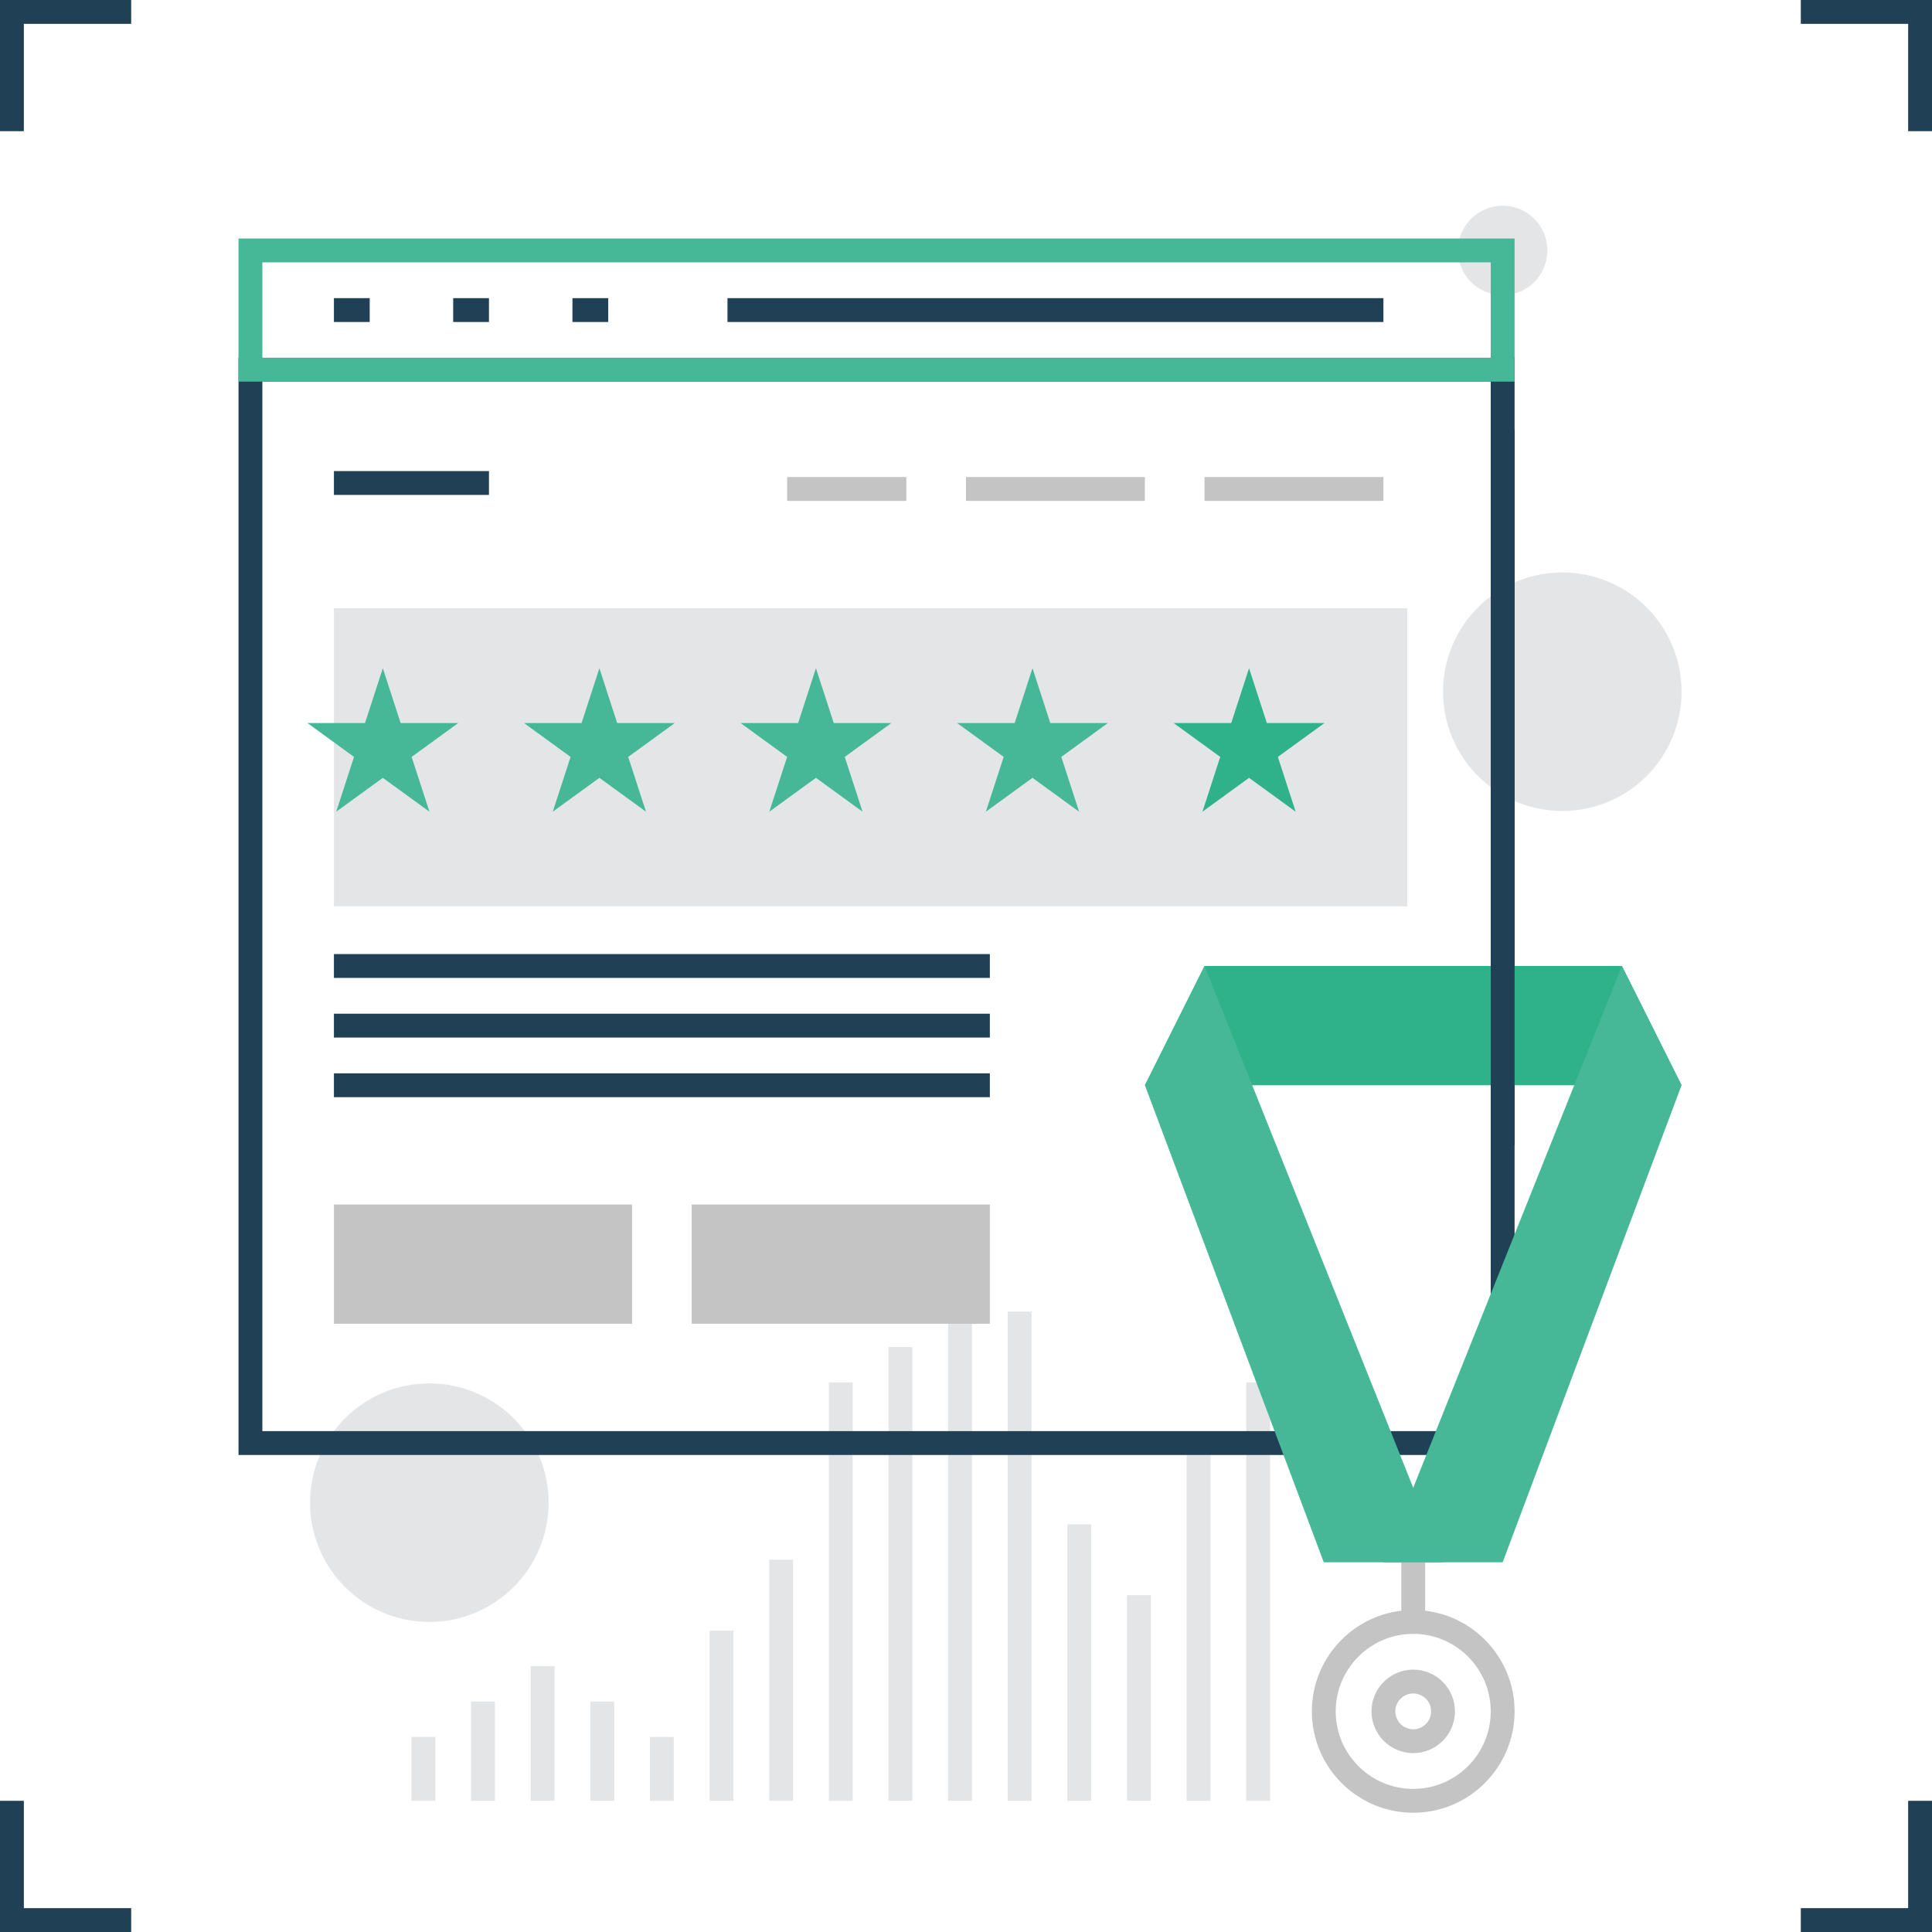 <?xml version="1.0" encoding="utf-8"?>
<!-- Generator: Adobe Illustrator 16.0.0, SVG Export Plug-In . SVG Version: 6.00 Build 0)  -->
<!DOCTYPE svg PUBLIC "-//W3C//DTD SVG 1.1//EN" "http://www.w3.org/Graphics/SVG/1.1/DTD/svg11.dtd">
<svg version="1.1" id="图层_1" xmlns="http://www.w3.org/2000/svg" xmlns:xlink="http://www.w3.org/1999/xlink" x="0px" y="0px"
	 width="162px" height="162px" viewBox="0 0 162 162" enable-background="new 0 0 162 162" xml:space="preserve">
<g>
	<g>
		<polygon fill="#204056" points="2,11 0,11 0,0 11,0 11,2 2,2 		"/>
	</g>
	<g>
		<polygon fill="#204056" points="11,162 0,162 0,151 2,151 2,160 11,160 		"/>
	</g>
	<g>
		<polygon fill="#204056" points="162,162 151,162 151,160 160,160 160,151 162,151 		"/>
	</g>
	<g>
		<polygon fill="#204056" points="162,11 160,11 160,2 151,2 151,0 162,0 		"/>
	</g>
</g>
<g>
	<circle fill="#E4E5E6" cx="36" cy="126" r="10"/>
</g>
<g>
	<circle fill="#E4E5E6" cx="131" cy="58" r="10"/>
</g>
<g>
	<circle fill="#E4E5E6" cx="126" cy="21" r="3.75"/>
</g>
<g>
	<g>
		<rect x="34.5" y="145.648" fill="#E4E5E6" width="2" height="5.352"/>
	</g>
	<g>
		<rect x="39.5" y="142.676" fill="#E4E5E6" width="2" height="8.324"/>
	</g>
	<g>
		<rect x="44.5" y="139.703" fill="#E4E5E6" width="2" height="11.297"/>
	</g>
	<g>
		<rect x="49.5" y="142.676" fill="#E4E5E6" width="2" height="8.324"/>
	</g>
	<g>
		<rect x="54.5" y="145.648" fill="#E4E5E6" width="2" height="5.352"/>
	</g>
	<g>
		<rect x="59.5" y="136.729" fill="#E4E5E6" width="2" height="14.271"/>
	</g>
	<g>
		<rect x="64.5" y="130.784" fill="#E4E5E6" width="2" height="20.216"/>
	</g>
	<g>
		<rect x="69.5" y="115.919" fill="#E4E5E6" width="2" height="35.081"/>
	</g>
	<g>
		<rect x="74.5" y="112.946" fill="#E4E5E6" width="2" height="38.054"/>
	</g>
	<g>
		<rect x="79.5" y="107" fill="#E4E5E6" width="2" height="44"/>
	</g>
	<g>
		<rect x="84.5" y="109.973" fill="#E4E5E6" width="2" height="41.027"/>
	</g>
	<g>
		<rect x="89.5" y="127.811" fill="#E4E5E6" width="2" height="23.189"/>
	</g>
	<g>
		<rect x="94.5" y="133.757" fill="#E4E5E6" width="2" height="17.243"/>
	</g>
	<g>
		<rect x="99.5" y="121.865" fill="#E4E5E6" width="2" height="29.135"/>
	</g>
	<g>
		<rect x="104.5" y="115.919" fill="#E4E5E6" width="2" height="35.081"/>
	</g>
</g>
<g>
	<path fill="#204056" d="M127,122H20V30h107V122z M22,120h103V32H22V120z"/>
</g>
<g>
	<path fill="#46B898" d="M127,32H20V20h107V32z M22,30h103v-8H22V30z"/>
</g>
<g>
	<rect x="28" y="25" fill="#204056" width="3" height="2"/>
</g>
<g>
	<rect x="28" y="39.5" fill="#204056" width="13" height="2"/>
</g>
<g>
	<rect x="28" y="80" fill="#204056" width="55" height="2"/>
</g>
<g>
	<rect x="28" y="85" fill="#204056" width="55" height="2"/>
</g>
<g>
	<rect x="28" y="90" fill="#204056" width="55" height="2"/>
</g>
<g>
	<rect x="38" y="25" fill="#204056" width="3" height="2"/>
</g>
<g>
	<rect x="48" y="25" fill="#204056" width="3" height="2"/>
</g>
<g>
	<rect x="61" y="25" fill="#204056" width="55" height="2"/>
</g>
<g>
	<rect x="101" y="40" fill="#C4C4C4" width="15" height="2"/>
</g>
<g>
	<rect x="81" y="40" fill="#C4C4C4" width="15" height="2"/>
</g>
<g>
	<rect x="66" y="40" fill="#C4C4C4" width="10" height="2"/>
</g>
<g>
	<rect x="28" y="51" fill="#E4E5E6" width="90" height="25"/>
</g>
<g>
	<rect x="28" y="101" fill="#C4C4C4" width="25" height="10"/>
</g>
<g>
	<rect x="58" y="101" fill="#C4C4C4" width="25" height="10"/>
</g>
<g>
	<g>
		<rect x="117.5" y="131" fill="#C4C4C4" width="2" height="5"/>
	</g>
	<g>
		<polygon fill="#2FB18A" points="141,91 96,91 101,81 136,81 		"/>
	</g>
	<g>
		<polygon fill="#46B898" points="96,91 101,81 121,131 111,131 		"/>
	</g>
	<g>
		<polygon fill="#46B898" points="141,91 136,81 118.5,124.75 116,131 126,131 		"/>
	</g>
	<g>
		<path fill="#C4C4C4" d="M118.5,152c-4.687,0-8.5-3.813-8.5-8.5s3.813-8.5,8.5-8.5c4.688,0,8.5,3.813,8.5,8.5
			S123.188,152,118.5,152z M118.5,137c-3.584,0-6.5,2.916-6.5,6.5s2.916,6.5,6.5,6.5s6.5-2.916,6.5-6.5S122.084,137,118.5,137z"/>
	</g>
	<g>
		<path fill="#C4C4C4" d="M118.5,147c-1.93,0-3.5-1.57-3.5-3.5s1.57-3.5,3.5-3.5s3.5,1.57,3.5,3.5S120.43,147,118.5,147z M118.5,142
			c-0.826,0-1.5,0.673-1.5,1.5s0.674,1.5,1.5,1.5c0.828,0,1.5-0.673,1.5-1.5S119.328,142,118.5,142z"/>
	</g>
</g>
<g>
	<rect x="125" y="36" fill="#204056" width="2" height="60"/>
</g>
<g>
	<g>
		<polygon fill="#46B898" points="32.101,56.031 33.593,60.626 38.425,60.626 34.517,63.467 36.009,68.062 32.101,65.222 
			28.191,68.062 29.685,63.467 25.776,60.626 30.607,60.626 		"/>
	</g>
	<g>
		<polygon fill="#46B898" points="50.259,56.031 51.751,60.626 56.583,60.626 52.675,63.467 54.168,68.062 50.259,65.222 
			46.35,68.062 47.843,63.467 43.934,60.626 48.766,60.626 		"/>
	</g>
	<g>
		<polygon fill="#46B898" points="68.417,56.031 69.91,60.626 74.742,60.626 70.833,63.467 72.326,68.062 68.417,65.222 
			64.508,68.062 66.001,63.467 62.093,60.626 66.924,60.626 		"/>
	</g>
	<g>
		<polygon fill="#2FB18A" points="104.734,56.031 106.227,60.626 111.059,60.626 107.15,63.467 108.643,68.062 104.734,65.222 
			100.825,68.062 102.318,63.467 98.409,60.626 103.24,60.626 		"/>
	</g>
	<g>
		<polygon fill="#46B898" points="86.576,56.031 88.068,60.626 92.9,60.626 88.991,63.467 90.484,68.062 86.576,65.222 
			82.666,68.062 84.16,63.467 80.251,60.626 85.082,60.626 		"/>
	</g>
</g>
</svg>
